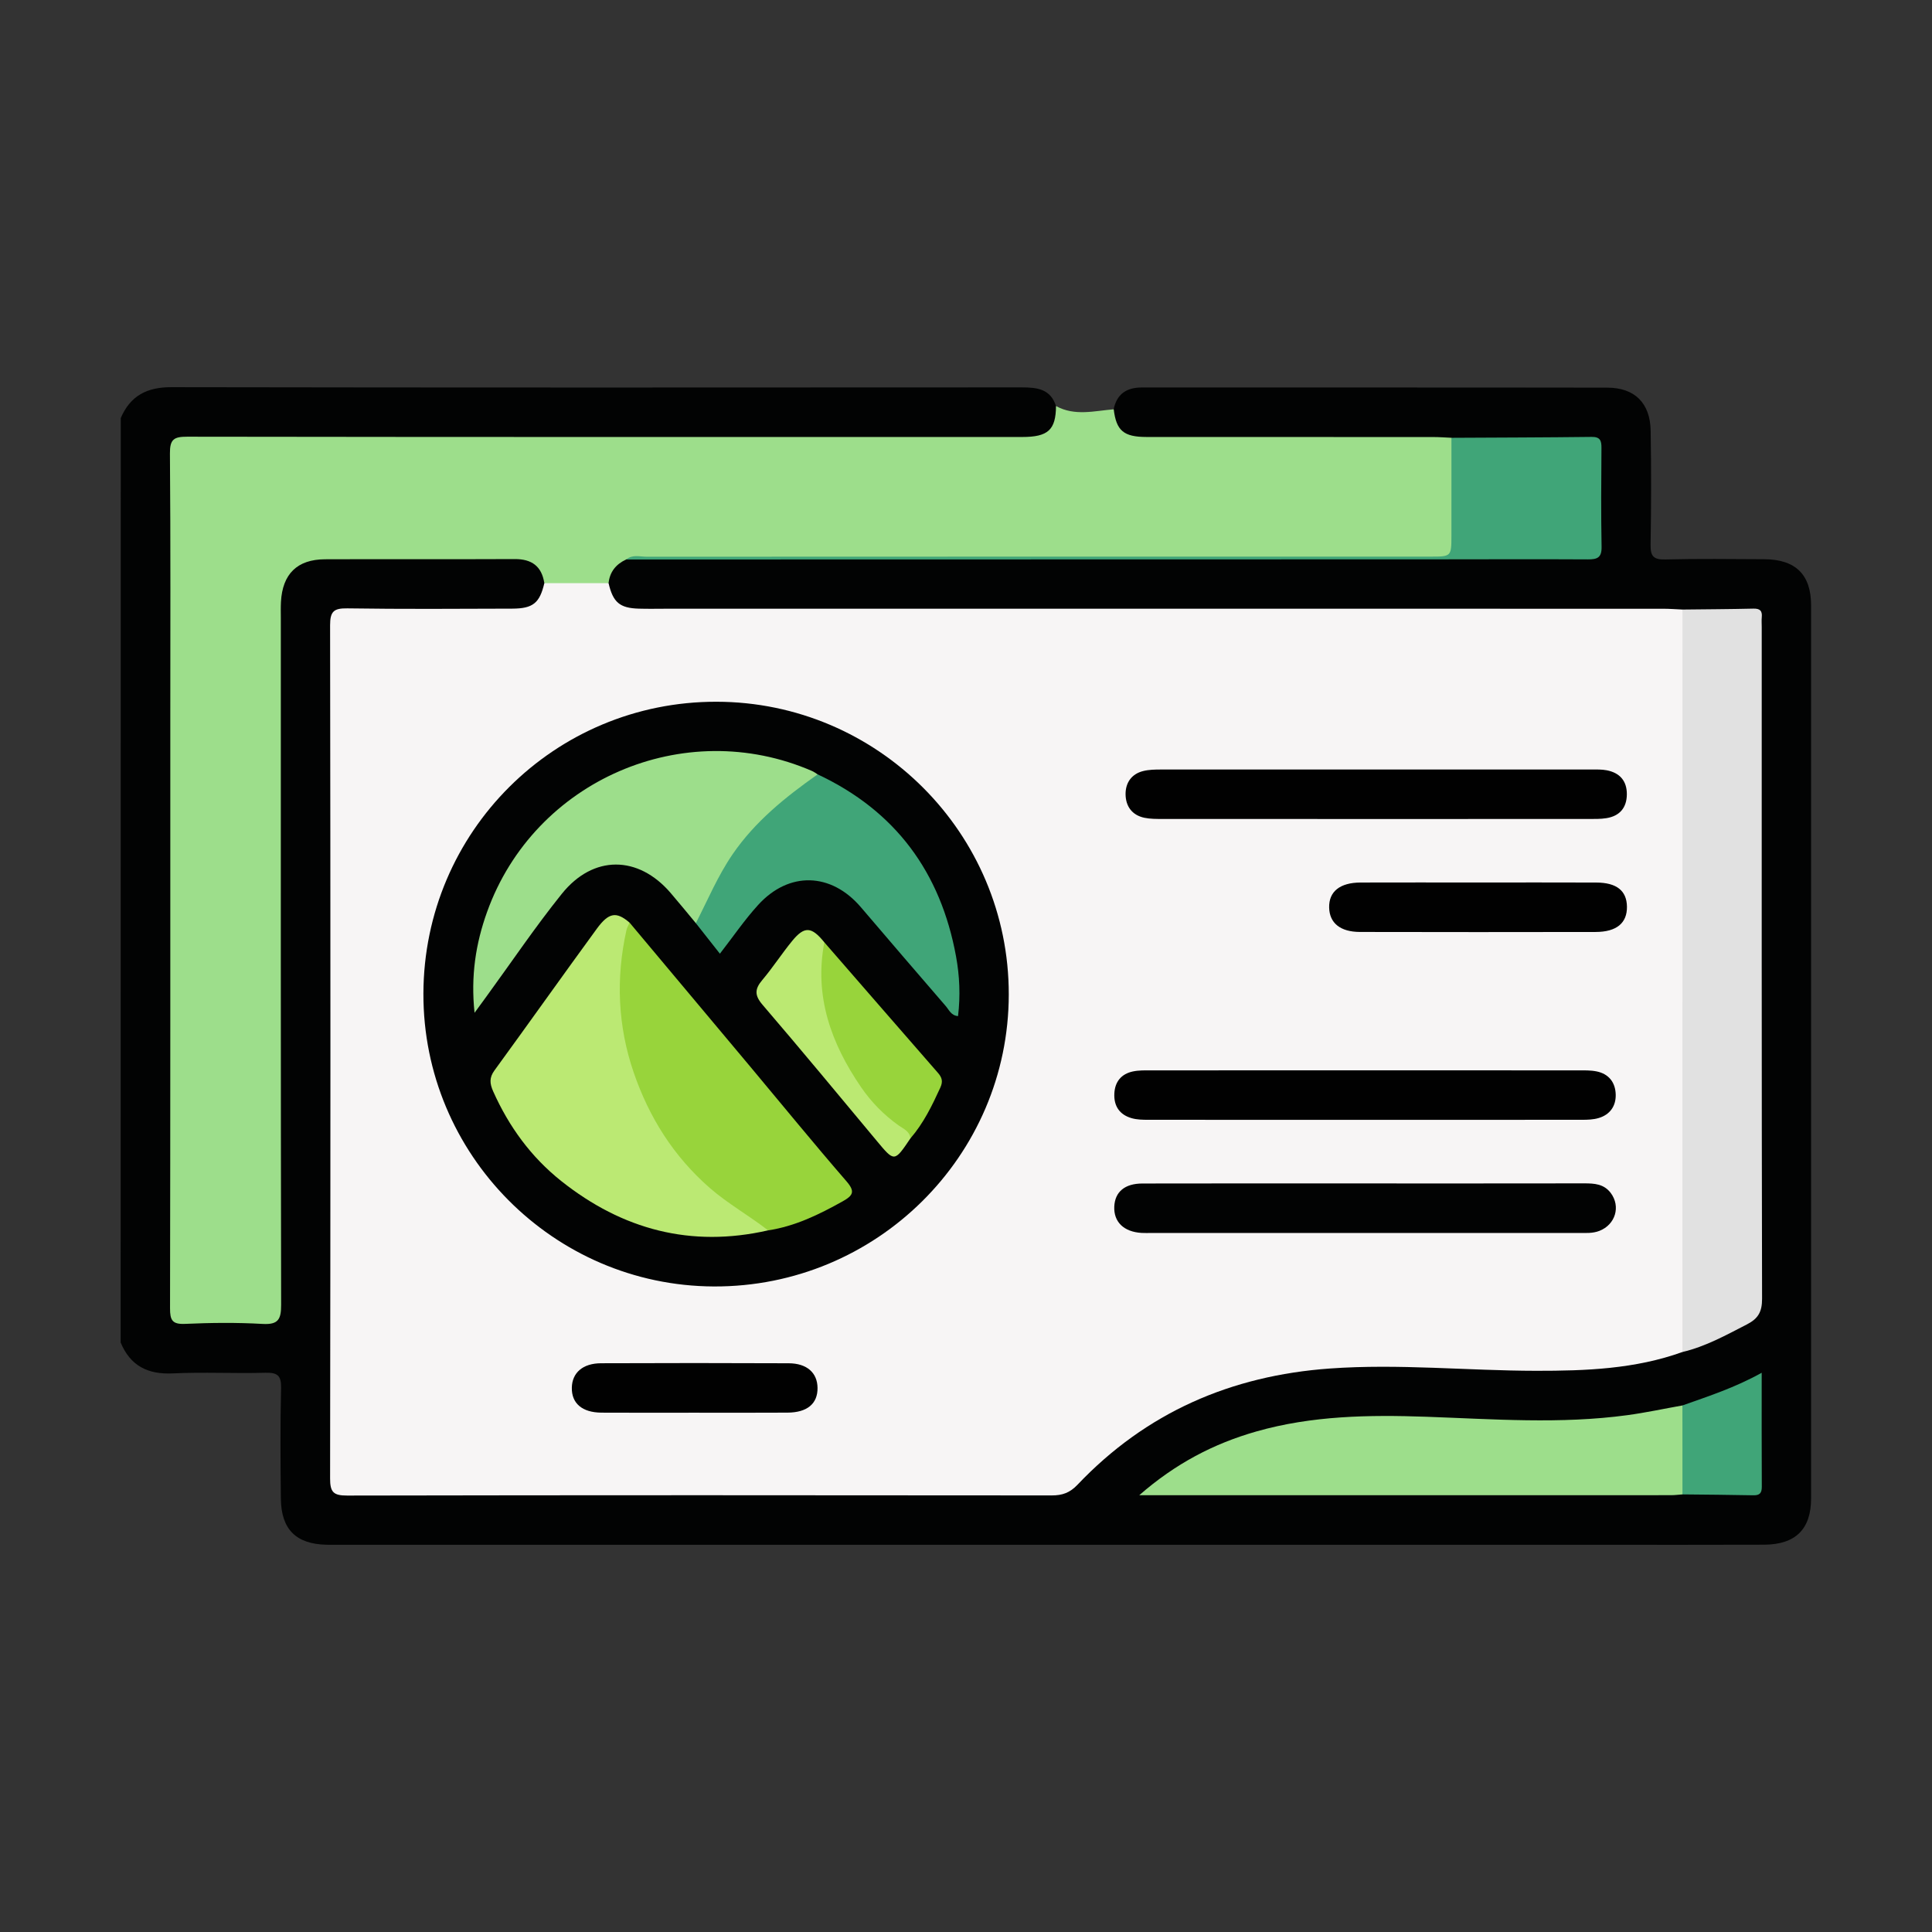<?xml version="1.0" encoding="utf-8"?>
<!-- Generator: Adobe Illustrator 26.4.1, SVG Export Plug-In . SVG Version: 6.00 Build 0)  -->
<svg version="1.1" id="Layer_1" xmlns="http://www.w3.org/2000/svg" xmlns:xlink="http://www.w3.org/1999/xlink" x="0px" y="0px"
	 viewBox="0 0 113.386 113.386" style="enable-background:new 0 0 113.386 113.386;" xml:space="preserve">
<rect x="0" y="0" width="113.386" height="113.386" fill="#333333" stroke="none"/>
<style type="text/css">
	.st0{fill:#40A578;}
	.st1{fill:#9DDE8B;}
	.st2{fill:#FEFEFE;}
	.st3{fill:#E1E1E1;}
	.st4{fill:none;}
	.st5{fill:#030304;}
	.st6{fill:#030405;}
	.st7{fill:#010303;}
	.st8{fill:#010202;}
	.st9{fill:#FCFCFC;}
	.st10{fill:#FBFBFB;}
	.st11{fill:#FAFAFA;}
	.st12{fill:#D5D3D6;}
	.st13{fill:#817A83;}
	.st14{fill:#040404;}
	.st15{fill:#030303;}
	.st16{fill:#040506;}
	.st17{fill:#020202;}
	.st18{fill:#030404;}
	.st19{fill:#060708;}
	.st20{fill:#020102;}
	.st21{fill:#020303;}
	.st22{fill:#050606;}
	.st23{fill:#F7F5F5;}
	.st24{fill:#5D5B68;}
	.st25{fill:#54525E;}
	.st26{fill:#52505C;}
	.st27{fill:#221F27;}
	.st28{fill:#221F28;}
	.st29{fill:#010101;}
	.st30{fill:#BBE973;}
	.st31{fill:#98D43B;}
	.st32{fill:#BBE972;}
	.st33{fill:#D9DCE5;}
	.st34{fill:#1B97A6;}
</style>
<g>
	<rect class="st4" width="113.386" height="113.386"/>
	<g>
		<path class="st21" d="M7.087,24.534c0.561-1.304,1.529-1.814,2.965-1.811c16.638,0.029,33.276,0.021,49.914,0.012
			c0.893,0,1.69,0.087,2.009,1.097c0.273,1.156-0.168,1.867-1.321,2.102c-0.542,0.111-1.094,0.074-1.642,0.074
			C43.418,26.01,27.824,26.01,12.229,26.01c-1.922,0-1.923,0.001-1.923,1.888c0,15.82,0,31.641,0,47.461
			c0,0.226-0.003,0.452,0.001,0.678c0.021,1.19,0.086,1.263,1.266,1.275c1.098,0.011,2.196,0.014,3.293-0.001
			c1.099-0.015,1.184-0.113,1.206-1.245c0.006-0.29,0.002-0.581,0.002-0.872c0-12.689,0-25.377-0.001-38.066
			c0-0.84-0.002-1.68,0.217-2.501c0.339-1.274,1.178-2.03,2.483-2.049c3.841-0.055,7.684-0.052,11.525-0.001
			c1.179,0.016,1.593,0.427,1.842,1.57c-0.164,1.294-0.723,1.838-2.103,1.901c-1.709,0.078-3.422,0.019-5.133,0.027
			c-1.356,0.006-2.712,0.015-4.068-0.003c-0.723-0.01-1.1,0.252-1.046,1.014c0.018,0.257,0,0.516,0,0.775c0,15.917,0,31.833,0,47.75
			c0,1.79,0.001,1.791,1.817,1.791c13.043,0,26.086-0.012,39.129,0.02c1.182,0.003,2.062-0.326,2.921-1.156
			c4.122-3.985,9.093-5.945,14.816-6.269c3.945-0.224,7.86,0.157,11.788,0.185c2.839,0.02,5.675-0.223,8.419-1.069
			c1.157-0.411,2.287-0.875,3.367-1.469c0.73-0.401,1.095-0.928,1.047-1.781c-0.045-0.804-0.009-1.614-0.009-2.421
			c0-11.752,0-23.505,0-35.257c0-0.258,0.002-0.517-0.001-0.775c-0.013-1.274-0.057-1.32-1.293-1.332
			c-1.033-0.011-2.066,0.022-3.099-0.018c-0.581,0.055-1.162,0.027-1.743,0.027c-19.303,0.002-38.606,0.002-57.909,0
			c-0.581,0-1.163,0.03-1.741-0.051c-0.956-0.135-1.629-0.59-1.783-1.615c-0.026-0.955,0.373-1.592,1.349-1.795
			c0.547-0.053,1.096-0.032,1.645-0.033c13.395-0.001,26.791-0.008,40.186,0.003c4.486,0.003,8.972-0.065,13.459-0.046
			c1.346,0.006,1.413-0.073,1.422-1.424c0.008-1.227,0.007-2.453,0-3.68c-0.008-1.375-0.059-1.424-1.403-1.435
			c-2.324-0.019-4.648,0.035-6.971-0.026c-5.887,0.046-11.774,0.018-17.661,0.014c-0.552,0-1.102-0.062-1.579-0.365
			c-0.595-0.378-0.967-0.862-0.606-1.61c0.187-0.902,0.76-1.284,1.659-1.283c9.105,0.005,18.211-0.005,27.316,0.01
			c1.613,0.003,2.516,0.909,2.543,2.53c0.037,2.227,0.034,4.456-0.004,6.683c-0.012,0.667,0.161,0.887,0.854,0.87
			c1.936-0.048,3.874-0.024,5.812-0.014c1.843,0.009,2.754,0.899,2.754,2.712c0.004,17.468,0.004,34.936,0,52.405
			c0,1.808-0.912,2.711-2.757,2.719c-3.358,0.014-6.716,0.004-10.074,0.004c-24.507,0-49.014,0-73.521,0
			c-0.258,0-0.517,0.005-0.775-0.001c-1.785-0.039-2.66-0.897-2.68-2.702c-0.024-2.163-0.04-4.327,0.012-6.49
			c0.018-0.749-0.22-0.92-0.931-0.901c-1.807,0.05-3.619-0.049-5.423,0.037c-1.475,0.07-2.492-0.446-3.061-1.813
			C7.087,60.705,7.087,42.62,7.087,24.534z"/>
		<path class="st1" d="M31.946,34.225c-0.154-0.996-0.738-1.419-1.739-1.414c-3.712,0.018-7.425-0.003-11.137,0.012
			c-1.628,0.007-2.492,0.865-2.581,2.496c-0.018,0.322-0.008,0.645-0.008,0.968c0,13.429-0.008,26.858,0.018,40.287
			c0.002,0.848-0.161,1.178-1.088,1.125c-1.512-0.087-3.035-0.071-4.549-0.003c-0.757,0.034-0.884-0.221-0.883-0.917
			c0.022-11.46,0.016-22.92,0.016-34.38c0-5.262,0.021-10.524-0.022-15.786c-0.007-0.831,0.23-0.985,1.014-0.984
			c16.334,0.024,32.669,0.019,49.003,0.017c1.524,0,1.972-0.416,1.986-1.816c1.099,0.605,2.25,0.284,3.387,0.191
			c0.149,1.249,0.579,1.623,1.918,1.624c5.614,0.004,11.228,0.001,16.842,0.004c0.354,0,0.707,0.028,1.06,0.043
			c0.281,0.314,0.302,0.704,0.305,1.093c0.013,1.581,0.024,3.163-0.003,4.744c-0.02,1.151-0.125,1.235-1.303,1.235
			c-15.428,0.001-30.855,0-46.283,0.004c-0.384,0-0.775-0.069-1.151,0.067c-0.594,0.276-0.962,0.721-1.032,1.388
			C34.459,34.696,33.203,34.694,31.946,34.225z"/>
		<path class="st23" d="M31.946,34.225c1.257,0,2.513-0.001,3.77-0.001c0.262,1.128,0.653,1.465,1.779,1.497
			c0.58,0.017,1.161,0.003,1.742,0.003c19.45,0,38.899,0,58.349,0.002c0.385,0,0.771,0.03,1.156,0.047
			c0.333,0.372,0.313,0.833,0.313,1.283c0.006,13.67,0.006,27.341,0,41.011c0,0.448,0.029,0.912-0.316,1.28
			c-2.781,1.001-5.68,1.107-8.587,1.103c-4.032-0.005-8.055-0.424-12.096-0.135c-5.812,0.415-10.793,2.582-14.82,6.823
			c-0.445,0.469-0.886,0.627-1.509,0.626c-13.784-0.014-27.568-0.019-41.352,0.008c-0.807,0.002-1.003-0.198-1.002-1.003
			c0.025-16.689,0.026-33.379,0-50.068c-0.001-0.816,0.212-1.009,1.01-0.997c3.227,0.048,6.456,0.027,9.684,0.016
			C31.285,35.716,31.675,35.385,31.946,34.225z"/>
		<path class="st3" d="M98.739,79.347c0.001-14.524,0.002-29.049,0.003-43.574c1.387-0.016,2.774-0.022,4.16-0.054
			c0.379-0.009,0.531,0.121,0.494,0.498c-0.019,0.192-0.003,0.387-0.003,0.581c0,13.141-0.008,26.283,0.02,39.424
			c0.002,0.754-0.221,1.16-0.876,1.498C101.306,78.353,100.101,79.027,98.739,79.347z"/>
		<path class="st1" d="M98.741,87.704c-0.224,0.016-0.449,0.046-0.673,0.046c-10.107,0.002-20.215,0.002-30.322,0.002
			c-0.217,0-0.434,0-0.885,0c2.131-1.862,4.374-3.029,6.866-3.74c3.271-0.933,6.619-0.983,9.984-0.865
			c3.934,0.139,7.871,0.44,11.798-0.094c1.082-0.147,2.153-0.378,3.23-0.57c0.215,0.18,0.273,0.433,0.283,0.689
			c0.05,1.277,0.05,2.555,0,3.833C99.012,87.268,98.92,87.506,98.741,87.704z"/>
		<path class="st0" d="M36.748,32.837c0.368-0.31,0.807-0.163,1.21-0.163c15.326-0.008,30.652-0.007,45.978-0.007
			c1.245,0,1.245-0.001,1.246-1.262c0.001-1.904,0.001-3.807,0.001-5.711c2.742-0.015,5.484-0.02,8.225-0.053
			c0.5-0.006,0.582,0.214,0.579,0.641c-0.015,1.936-0.029,3.873,0.007,5.809c0.012,0.629-0.244,0.742-0.8,0.738
			c-3.034-0.018-6.067-0.002-9.101-0.002C68.311,32.831,52.529,32.834,36.748,32.837z"/>
		<path class="st0" d="M98.741,87.704c-0.001-1.74-0.001-3.48-0.002-5.22c1.538-0.546,3.093-1.049,4.652-1.919
			c0,2.328-0.006,4.509,0.006,6.689c0.002,0.374-0.124,0.51-0.5,0.502C101.512,87.727,100.126,87.72,98.741,87.704z"/>
		<path class="st21" d="M24.849,58.311c0.026-9.496,7.695-17.137,17.193-17.127c9.471,0.01,17.171,7.719,17.161,17.182
			c-0.01,9.485-7.781,17.176-17.313,17.134C32.475,75.458,24.824,67.741,24.849,58.311z"/>
		<path class="st21" d="M80.106,69.454c4.289,0,8.577,0.003,12.866-0.004c0.598-0.001,1.16,0.031,1.561,0.565
			c0.592,0.79,0.275,1.852-0.661,2.221c-0.406,0.16-0.825,0.124-1.242,0.124c-8.352,0.002-16.703,0.001-25.055,0.001
			c-0.193,0-0.388,0.009-0.58-0.003c-1.039-0.062-1.639-0.644-1.6-1.544c0.038-0.862,0.611-1.354,1.651-1.356
			c3.966-0.009,7.932-0.004,11.899-0.004C79.332,69.454,79.719,69.454,80.106,69.454z"/>
		<path class="st29" d="M80.819,48.066c-4.197,0-8.395,0.001-12.592-0.003c-0.354,0-0.716,0.003-1.06-0.068
			c-0.734-0.153-1.105-0.682-1.109-1.388c-0.003-0.664,0.346-1.182,1.028-1.354c0.338-0.085,0.702-0.091,1.055-0.091
			c8.427-0.005,16.854-0.004,25.282-0.002c0.29,0,0.585-0.007,0.868,0.046c0.769,0.145,1.192,0.624,1.186,1.413
			c-0.006,0.784-0.418,1.272-1.197,1.397c-0.348,0.056-0.708,0.048-1.062,0.048C89.085,48.067,84.952,48.066,80.819,48.066z"/>
		<path class="st29" d="M80.14,62.816c4.166,0,8.331-0.001,12.497,0.002c0.354,0,0.717-0.009,1.06,0.06
			c0.731,0.147,1.114,0.66,1.127,1.373c0.012,0.672-0.346,1.175-1.013,1.368c-0.304,0.088-0.637,0.1-0.957,0.1
			c-8.493,0.005-16.985,0.005-25.478,0c-0.32,0-0.654-0.007-0.958-0.094c-0.712-0.202-1.055-0.714-1.019-1.448
			c0.034-0.694,0.409-1.15,1.088-1.295c0.342-0.073,0.706-0.064,1.06-0.064C71.744,62.815,75.942,62.816,80.14,62.816z"/>
		<path class="st29" d="M86.72,51.792c2.321,0,4.642-0.007,6.963,0.003c1.196,0.005,1.784,0.479,1.8,1.408
			c0.017,0.966-0.604,1.49-1.837,1.493c-4.61,0.009-9.22,0.009-13.829-0.001c-1.16-0.002-1.792-0.526-1.811-1.432
			c-0.021-0.937,0.629-1.465,1.849-1.469C82.142,51.786,84.431,51.792,86.72,51.792z"/>
		<path class="st29" d="M40.712,82.909c-1.804,0-3.607,0.008-5.411-0.003c-1.137-0.007-1.761-0.548-1.741-1.47
			c0.019-0.872,0.642-1.424,1.713-1.429c3.672-0.014,7.344-0.016,11.015,0.001c1.074,0.005,1.683,0.562,1.692,1.447
			c0.01,0.924-0.604,1.444-1.761,1.45C44.384,82.917,42.548,82.909,40.712,82.909z"/>
		<path class="st30" d="M45.078,72.208c-4.521,1.032-8.549-0.043-12.136-2.892c-1.771-1.407-3.073-3.193-3.997-5.262
			c-0.202-0.452-0.241-0.8,0.073-1.231c2.012-2.761,3.987-5.549,6.002-8.309c0.713-0.976,1.157-1.027,1.929-0.366
			c0.187,0.815-0.116,1.597-0.205,2.386c-0.312,2.765,0.201,5.374,1.323,7.885c1.328,2.973,3.453,5.236,6.217,6.927
			C44.621,71.552,45.072,71.684,45.078,72.208z"/>
		<path class="st1" d="M40.838,54.179c-0.495-0.594-0.982-1.194-1.486-1.78c-1.901-2.207-4.535-2.237-6.379,0.057
			c-1.554,1.932-2.944,3.996-4.406,6.002c-0.202,0.277-0.404,0.553-0.716,0.981c-0.23-2.162,0.069-4.066,0.737-5.925
			c2.777-7.726,11.555-11.529,19.075-8.263c0.114,0.05,0.215,0.129,0.322,0.195c0.075,0.428-0.296,0.541-0.54,0.702
			c-2.781,1.826-4.713,4.337-6.016,7.367C41.309,53.793,41.267,54.165,40.838,54.179z"/>
		<path class="st31" d="M45.078,72.208c-1.112-0.868-2.347-1.551-3.423-2.49c-2.129-1.857-3.563-4.151-4.462-6.768
			c-0.936-2.722-1.056-5.532-0.429-8.357c0.034-0.155,0.122-0.297,0.185-0.445c2.356,2.812,4.714,5.622,7.069,8.436
			c1.882,2.248,3.734,4.522,5.654,6.737c0.528,0.609,0.398,0.84-0.221,1.186C48.068,71.279,46.664,71.969,45.078,72.208z"/>
		<path class="st0" d="M40.838,54.179c0.698-1.36,1.286-2.772,2.159-4.046c1.325-1.933,3.106-3.358,4.989-4.687
			c4.576,2.144,7.224,5.758,8.124,10.691c0.208,1.141,0.26,2.296,0.116,3.495c-0.404-0.026-0.53-0.366-0.721-0.587
			c-1.667-1.927-3.325-3.862-4.979-5.8c-1.744-2.044-4.22-2.127-6.034-0.133c-0.796,0.875-1.468,1.863-2.242,2.859
			C41.749,55.336,41.294,54.758,40.838,54.179z"/>
		<path class="st31" d="M48.379,55.303c2.222,2.555,4.441,5.111,6.668,7.662c0.237,0.271,0.304,0.504,0.14,0.863
			c-0.483,1.055-0.986,2.093-1.753,2.979c-2.989-1.82-4.579-4.579-5.294-7.915c-0.175-0.816-0.289-1.644-0.221-2.485
			C47.953,55.991,47.969,55.564,48.379,55.303z"/>
		<path class="st32" d="M48.379,55.303c-0.604,3.167,0.398,5.933,2.153,8.498c0.6,0.877,1.338,1.629,2.211,2.252
			c0.268,0.191,0.648,0.334,0.691,0.753c-0.947,1.404-0.939,1.398-1.982,0.146c-2.224-2.669-4.438-5.345-6.699-7.982
			c-0.475-0.554-0.464-0.923-0.016-1.453c0.621-0.736,1.146-1.553,1.757-2.298C47.215,54.341,47.629,54.377,48.379,55.303z"/>
	</g>
</g>
</svg>
